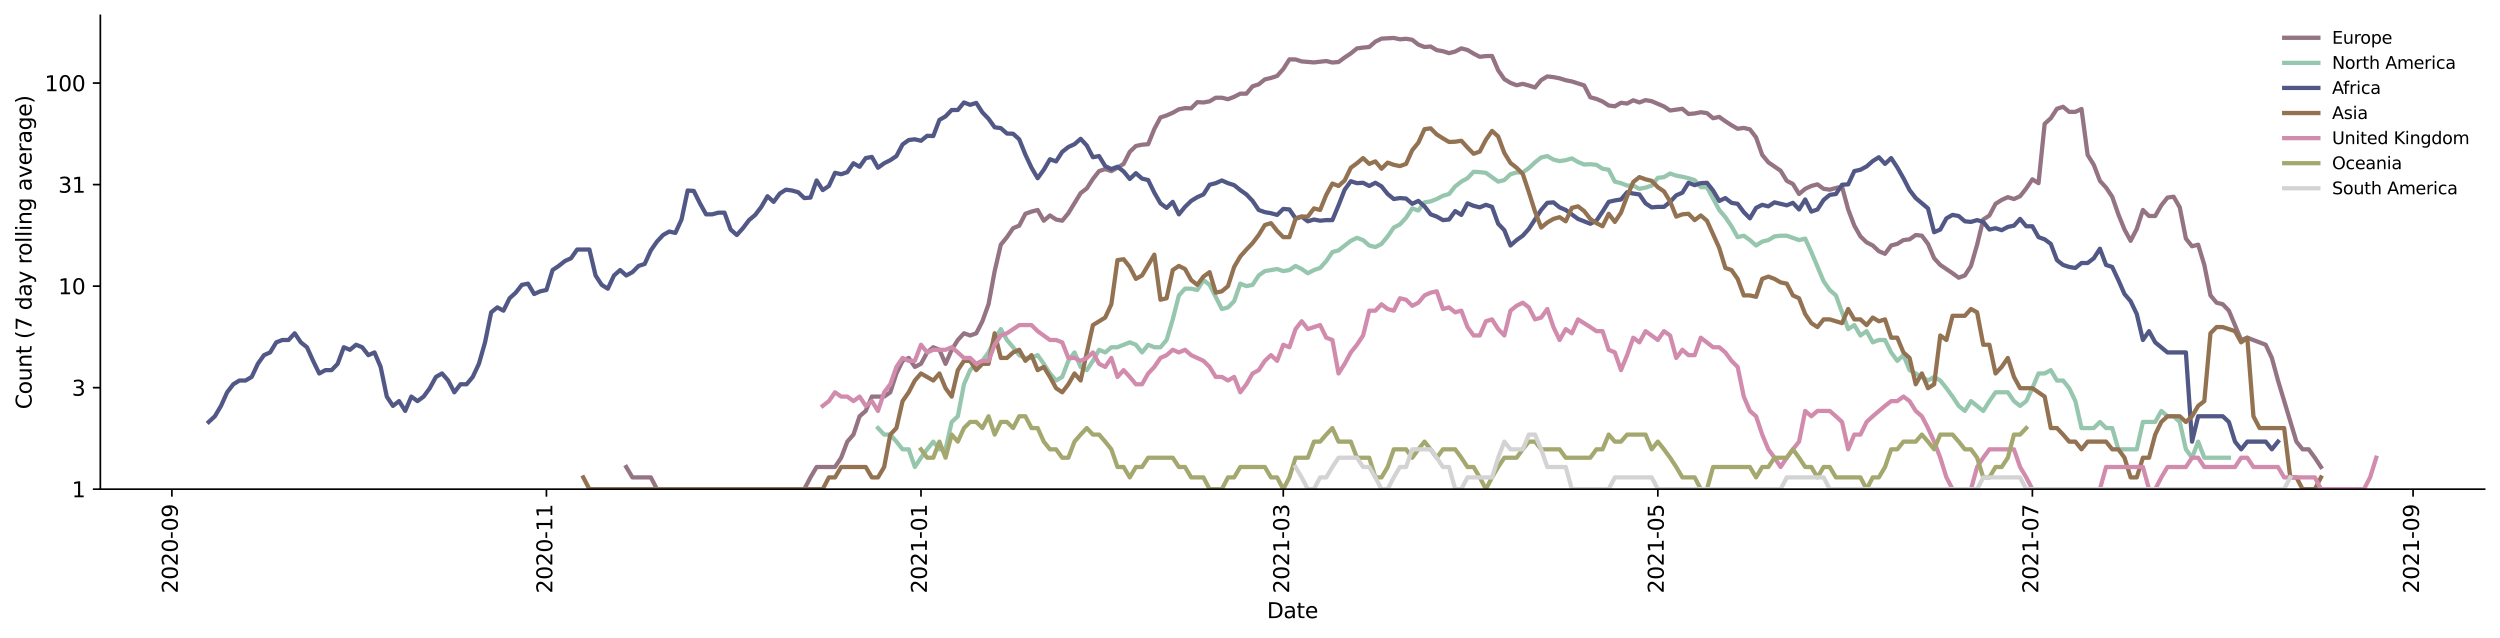 <?xml version="1.0" encoding="utf-8" standalone="no"?>
<!DOCTYPE svg PUBLIC "-//W3C//DTD SVG 1.1//EN"
  "http://www.w3.org/Graphics/SVG/1.1/DTD/svg11.dtd">
<svg height="298.621pt" version="1.1" viewBox="0 0 1170.166 298.621" width="1170.166pt" xmlns="http://www.w3.org/2000/svg" xmlns:xlink="http://www.w3.org/1999/xlink">
 <defs>
  <style type="text/css">*{stroke-linecap:butt;stroke-linejoin:round;}</style>
 </defs>
 <g id="figure_1">
  <g id="patch_1">
   <path d="M 0 298.621 
L 1170.166 298.621 
L 1170.166 0 
L 0 0 
z
" style="fill:#ffffff;"/>
  </g>
  <g id="axes_1">
   <g id="patch_2">
    <path d="M 46.966 228.96 
L 1162.966 228.96 
L 1162.966 7.2 
L 46.966 7.2 
z
" style="fill:#ffffff;"/>
   </g>
   <g id="matplotlib.axis_1">
    <g id="xtick_1">
     <g id="line2d_1">
      <defs>
       <path d="M 0 0 
L 0 3.5 
" id="mb08e5f840a" style="stroke:#000000;stroke-width:0.8;"/>
      </defs>
      <g>
       <use style="stroke:#000000;stroke-width:0.8;" x="80.448" xlink:href="#mb08e5f840a" y="228.96"/>
      </g>
     </g>
     <g id="text_1">
      <!-- 2020-09 -->
      <g transform="translate(83.208 277.743)rotate(-90)scale(0.1 -0.1)">
       <defs>
        <path d="M 1228 531 
L 3431 531 
L 3431 0 
L 469 0 
L 469 531 
Q 828 903 1448 1529 
Q 2069 2156 2228 2338 
Q 2531 2678 2651 2914 
Q 2772 3150 2772 3378 
Q 2772 3750 2511 3984 
Q 2250 4219 1831 4219 
Q 1534 4219 1204 4116 
Q 875 4013 500 3803 
L 500 4441 
Q 881 4594 1212 4672 
Q 1544 4750 1819 4750 
Q 2544 4750 2975 4387 
Q 3406 4025 3406 3419 
Q 3406 3131 3298 2873 
Q 3191 2616 2906 2266 
Q 2828 2175 2409 1742 
Q 1991 1309 1228 531 
z
" id="DejaVuSans-32" transform="scale(0.016)"/>
        <path d="M 2034 4250 
Q 1547 4250 1301 3770 
Q 1056 3291 1056 2328 
Q 1056 1369 1301 889 
Q 1547 409 2034 409 
Q 2525 409 2770 889 
Q 3016 1369 3016 2328 
Q 3016 3291 2770 3770 
Q 2525 4250 2034 4250 
z
M 2034 4750 
Q 2819 4750 3233 4129 
Q 3647 3509 3647 2328 
Q 3647 1150 3233 529 
Q 2819 -91 2034 -91 
Q 1250 -91 836 529 
Q 422 1150 422 2328 
Q 422 3509 836 4129 
Q 1250 4750 2034 4750 
z
" id="DejaVuSans-30" transform="scale(0.016)"/>
        <path d="M 313 2009 
L 1997 2009 
L 1997 1497 
L 313 1497 
L 313 2009 
z
" id="DejaVuSans-2d" transform="scale(0.016)"/>
        <path d="M 703 97 
L 703 672 
Q 941 559 1184 500 
Q 1428 441 1663 441 
Q 2288 441 2617 861 
Q 2947 1281 2994 2138 
Q 2813 1869 2534 1725 
Q 2256 1581 1919 1581 
Q 1219 1581 811 2004 
Q 403 2428 403 3163 
Q 403 3881 828 4315 
Q 1253 4750 1959 4750 
Q 2769 4750 3195 4129 
Q 3622 3509 3622 2328 
Q 3622 1225 3098 567 
Q 2575 -91 1691 -91 
Q 1453 -91 1209 -44 
Q 966 3 703 97 
z
M 1959 2075 
Q 2384 2075 2632 2365 
Q 2881 2656 2881 3163 
Q 2881 3666 2632 3958 
Q 2384 4250 1959 4250 
Q 1534 4250 1286 3958 
Q 1038 3666 1038 3163 
Q 1038 2656 1286 2365 
Q 1534 2075 1959 2075 
z
" id="DejaVuSans-39" transform="scale(0.016)"/>
       </defs>
       <use xlink:href="#DejaVuSans-32"/>
       <use x="63.623" xlink:href="#DejaVuSans-30"/>
       <use x="127.246" xlink:href="#DejaVuSans-32"/>
       <use x="190.869" xlink:href="#DejaVuSans-30"/>
       <use x="254.492" xlink:href="#DejaVuSans-2d"/>
       <use x="290.576" xlink:href="#DejaVuSans-30"/>
       <use x="354.199" xlink:href="#DejaVuSans-39"/>
      </g>
     </g>
    </g>
    <g id="xtick_2">
     <g id="line2d_2">
      <g>
       <use style="stroke:#000000;stroke-width:0.8;" x="255.767" xlink:href="#mb08e5f840a" y="228.96"/>
      </g>
     </g>
     <g id="text_2">
      <!-- 2020-11 -->
      <g transform="translate(258.526 277.743)rotate(-90)scale(0.1 -0.1)">
       <defs>
        <path d="M 794 531 
L 1825 531 
L 1825 4091 
L 703 3866 
L 703 4441 
L 1819 4666 
L 2450 4666 
L 2450 531 
L 3481 531 
L 3481 0 
L 794 0 
L 794 531 
z
" id="DejaVuSans-31" transform="scale(0.016)"/>
       </defs>
       <use xlink:href="#DejaVuSans-32"/>
       <use x="63.623" xlink:href="#DejaVuSans-30"/>
       <use x="127.246" xlink:href="#DejaVuSans-32"/>
       <use x="190.869" xlink:href="#DejaVuSans-30"/>
       <use x="254.492" xlink:href="#DejaVuSans-2d"/>
       <use x="290.576" xlink:href="#DejaVuSans-31"/>
       <use x="354.199" xlink:href="#DejaVuSans-31"/>
      </g>
     </g>
    </g>
    <g id="xtick_3">
     <g id="line2d_3">
      <g>
       <use style="stroke:#000000;stroke-width:0.8;" x="431.085" xlink:href="#mb08e5f840a" y="228.96"/>
      </g>
     </g>
     <g id="text_3">
      <!-- 2021-01 -->
      <g transform="translate(433.844 277.743)rotate(-90)scale(0.1 -0.1)">
       <use xlink:href="#DejaVuSans-32"/>
       <use x="63.623" xlink:href="#DejaVuSans-30"/>
       <use x="127.246" xlink:href="#DejaVuSans-32"/>
       <use x="190.869" xlink:href="#DejaVuSans-31"/>
       <use x="254.492" xlink:href="#DejaVuSans-2d"/>
       <use x="290.576" xlink:href="#DejaVuSans-30"/>
       <use x="354.199" xlink:href="#DejaVuSans-31"/>
      </g>
     </g>
    </g>
    <g id="xtick_4">
     <g id="line2d_4">
      <g>
       <use style="stroke:#000000;stroke-width:0.8;" x="600.655" xlink:href="#mb08e5f840a" y="228.96"/>
      </g>
     </g>
     <g id="text_4">
      <!-- 2021-03 -->
      <g transform="translate(603.414 277.743)rotate(-90)scale(0.1 -0.1)">
       <defs>
        <path d="M 2597 2516 
Q 3050 2419 3304 2112 
Q 3559 1806 3559 1356 
Q 3559 666 3084 287 
Q 2609 -91 1734 -91 
Q 1441 -91 1130 -33 
Q 819 25 488 141 
L 488 750 
Q 750 597 1062 519 
Q 1375 441 1716 441 
Q 2309 441 2620 675 
Q 2931 909 2931 1356 
Q 2931 1769 2642 2001 
Q 2353 2234 1838 2234 
L 1294 2234 
L 1294 2753 
L 1863 2753 
Q 2328 2753 2575 2939 
Q 2822 3125 2822 3475 
Q 2822 3834 2567 4026 
Q 2313 4219 1838 4219 
Q 1578 4219 1281 4162 
Q 984 4106 628 3988 
L 628 4550 
Q 988 4650 1302 4700 
Q 1616 4750 1894 4750 
Q 2613 4750 3031 4423 
Q 3450 4097 3450 3541 
Q 3450 3153 3228 2886 
Q 3006 2619 2597 2516 
z
" id="DejaVuSans-33" transform="scale(0.016)"/>
       </defs>
       <use xlink:href="#DejaVuSans-32"/>
       <use x="63.623" xlink:href="#DejaVuSans-30"/>
       <use x="127.246" xlink:href="#DejaVuSans-32"/>
       <use x="190.869" xlink:href="#DejaVuSans-31"/>
       <use x="254.492" xlink:href="#DejaVuSans-2d"/>
       <use x="290.576" xlink:href="#DejaVuSans-30"/>
       <use x="354.199" xlink:href="#DejaVuSans-33"/>
      </g>
     </g>
    </g>
    <g id="xtick_5">
     <g id="line2d_5">
      <g>
       <use style="stroke:#000000;stroke-width:0.8;" x="775.973" xlink:href="#mb08e5f840a" y="228.96"/>
      </g>
     </g>
     <g id="text_5">
      <!-- 2021-05 -->
      <g transform="translate(778.732 277.743)rotate(-90)scale(0.1 -0.1)">
       <defs>
        <path d="M 691 4666 
L 3169 4666 
L 3169 4134 
L 1269 4134 
L 1269 2991 
Q 1406 3038 1543 3061 
Q 1681 3084 1819 3084 
Q 2600 3084 3056 2656 
Q 3513 2228 3513 1497 
Q 3513 744 3044 326 
Q 2575 -91 1722 -91 
Q 1428 -91 1123 -41 
Q 819 9 494 109 
L 494 744 
Q 775 591 1075 516 
Q 1375 441 1709 441 
Q 2250 441 2565 725 
Q 2881 1009 2881 1497 
Q 2881 1984 2565 2268 
Q 2250 2553 1709 2553 
Q 1456 2553 1204 2497 
Q 953 2441 691 2322 
L 691 4666 
z
" id="DejaVuSans-35" transform="scale(0.016)"/>
       </defs>
       <use xlink:href="#DejaVuSans-32"/>
       <use x="63.623" xlink:href="#DejaVuSans-30"/>
       <use x="127.246" xlink:href="#DejaVuSans-32"/>
       <use x="190.869" xlink:href="#DejaVuSans-31"/>
       <use x="254.492" xlink:href="#DejaVuSans-2d"/>
       <use x="290.576" xlink:href="#DejaVuSans-30"/>
       <use x="354.199" xlink:href="#DejaVuSans-35"/>
      </g>
     </g>
    </g>
    <g id="xtick_6">
     <g id="line2d_6">
      <g>
       <use style="stroke:#000000;stroke-width:0.8;" x="951.291" xlink:href="#mb08e5f840a" y="228.96"/>
      </g>
     </g>
     <g id="text_6">
      <!-- 2021-07 -->
      <g transform="translate(954.05 277.743)rotate(-90)scale(0.1 -0.1)">
       <defs>
        <path d="M 525 4666 
L 3525 4666 
L 3525 4397 
L 1831 0 
L 1172 0 
L 2766 4134 
L 525 4134 
L 525 4666 
z
" id="DejaVuSans-37" transform="scale(0.016)"/>
       </defs>
       <use xlink:href="#DejaVuSans-32"/>
       <use x="63.623" xlink:href="#DejaVuSans-30"/>
       <use x="127.246" xlink:href="#DejaVuSans-32"/>
       <use x="190.869" xlink:href="#DejaVuSans-31"/>
       <use x="254.492" xlink:href="#DejaVuSans-2d"/>
       <use x="290.576" xlink:href="#DejaVuSans-30"/>
       <use x="354.199" xlink:href="#DejaVuSans-37"/>
      </g>
     </g>
    </g>
    <g id="xtick_7">
     <g id="line2d_7">
      <g>
       <use style="stroke:#000000;stroke-width:0.8;" x="1129.483" xlink:href="#mb08e5f840a" y="228.96"/>
      </g>
     </g>
     <g id="text_7">
      <!-- 2021-09 -->
      <g transform="translate(1132.242 277.743)rotate(-90)scale(0.1 -0.1)">
       <use xlink:href="#DejaVuSans-32"/>
       <use x="63.623" xlink:href="#DejaVuSans-30"/>
       <use x="127.246" xlink:href="#DejaVuSans-32"/>
       <use x="190.869" xlink:href="#DejaVuSans-31"/>
       <use x="254.492" xlink:href="#DejaVuSans-2d"/>
       <use x="290.576" xlink:href="#DejaVuSans-30"/>
       <use x="354.199" xlink:href="#DejaVuSans-39"/>
      </g>
     </g>
    </g>
    <g id="text_8">
     <!-- Date -->
     <g transform="translate(593.015 289.341)scale(0.1 -0.1)">
      <defs>
       <path d="M 1259 4147 
L 1259 519 
L 2022 519 
Q 2988 519 3436 956 
Q 3884 1394 3884 2338 
Q 3884 3275 3436 3711 
Q 2988 4147 2022 4147 
L 1259 4147 
z
M 628 4666 
L 1925 4666 
Q 3281 4666 3915 4102 
Q 4550 3538 4550 2338 
Q 4550 1131 3912 565 
Q 3275 0 1925 0 
L 628 0 
L 628 4666 
z
" id="DejaVuSans-44" transform="scale(0.016)"/>
       <path d="M 2194 1759 
Q 1497 1759 1228 1600 
Q 959 1441 959 1056 
Q 959 750 1161 570 
Q 1363 391 1709 391 
Q 2188 391 2477 730 
Q 2766 1069 2766 1631 
L 2766 1759 
L 2194 1759 
z
M 3341 1997 
L 3341 0 
L 2766 0 
L 2766 531 
Q 2569 213 2275 61 
Q 1981 -91 1556 -91 
Q 1019 -91 701 211 
Q 384 513 384 1019 
Q 384 1609 779 1909 
Q 1175 2209 1959 2209 
L 2766 2209 
L 2766 2266 
Q 2766 2663 2505 2880 
Q 2244 3097 1772 3097 
Q 1472 3097 1187 3025 
Q 903 2953 641 2809 
L 641 3341 
Q 956 3463 1253 3523 
Q 1550 3584 1831 3584 
Q 2591 3584 2966 3190 
Q 3341 2797 3341 1997 
z
" id="DejaVuSans-61" transform="scale(0.016)"/>
       <path d="M 1172 4494 
L 1172 3500 
L 2356 3500 
L 2356 3053 
L 1172 3053 
L 1172 1153 
Q 1172 725 1289 603 
Q 1406 481 1766 481 
L 2356 481 
L 2356 0 
L 1766 0 
Q 1100 0 847 248 
Q 594 497 594 1153 
L 594 3053 
L 172 3053 
L 172 3500 
L 594 3500 
L 594 4494 
L 1172 4494 
z
" id="DejaVuSans-74" transform="scale(0.016)"/>
       <path d="M 3597 1894 
L 3597 1613 
L 953 1613 
Q 991 1019 1311 708 
Q 1631 397 2203 397 
Q 2534 397 2845 478 
Q 3156 559 3463 722 
L 3463 178 
Q 3153 47 2828 -22 
Q 2503 -91 2169 -91 
Q 1331 -91 842 396 
Q 353 884 353 1716 
Q 353 2575 817 3079 
Q 1281 3584 2069 3584 
Q 2775 3584 3186 3129 
Q 3597 2675 3597 1894 
z
M 3022 2063 
Q 3016 2534 2758 2815 
Q 2500 3097 2075 3097 
Q 1594 3097 1305 2825 
Q 1016 2553 972 2059 
L 3022 2063 
z
" id="DejaVuSans-65" transform="scale(0.016)"/>
      </defs>
      <use xlink:href="#DejaVuSans-44"/>
      <use x="77.002" xlink:href="#DejaVuSans-61"/>
      <use x="138.281" xlink:href="#DejaVuSans-74"/>
      <use x="177.49" xlink:href="#DejaVuSans-65"/>
     </g>
    </g>
   </g>
   <g id="matplotlib.axis_2">
    <g id="ytick_1">
     <g id="line2d_8">
      <defs>
       <path d="M 0 0 
L -3.5 0 
" id="m7033195b4d" style="stroke:#000000;stroke-width:0.8;"/>
      </defs>
      <g>
       <use style="stroke:#000000;stroke-width:0.8;" x="46.966" xlink:href="#m7033195b4d" y="228.96"/>
      </g>
     </g>
     <g id="text_9">
      <!-- 1 -->
      <g transform="translate(33.603 232.759)scale(0.1 -0.1)">
       <use xlink:href="#DejaVuSans-31"/>
      </g>
     </g>
    </g>
    <g id="ytick_2">
     <g id="line2d_9">
      <g>
       <use style="stroke:#000000;stroke-width:0.8;" x="46.966" xlink:href="#m7033195b4d" y="181.443"/>
      </g>
     </g>
     <g id="text_10">
      <!-- 3 -->
      <g transform="translate(33.603 185.242)scale(0.1 -0.1)">
       <use xlink:href="#DejaVuSans-33"/>
      </g>
     </g>
    </g>
    <g id="ytick_3">
     <g id="line2d_10">
      <g>
       <use style="stroke:#000000;stroke-width:0.8;" x="46.966" xlink:href="#m7033195b4d" y="133.925"/>
      </g>
     </g>
     <g id="text_11">
      <!-- 10 -->
      <g transform="translate(27.241 137.724)scale(0.1 -0.1)">
       <use xlink:href="#DejaVuSans-31"/>
       <use x="63.623" xlink:href="#DejaVuSans-30"/>
      </g>
     </g>
    </g>
    <g id="ytick_4">
     <g id="line2d_11">
      <g>
       <use style="stroke:#000000;stroke-width:0.8;" x="46.966" xlink:href="#m7033195b4d" y="86.408"/>
      </g>
     </g>
     <g id="text_12">
      <!-- 31 -->
      <g transform="translate(27.241 90.207)scale(0.1 -0.1)">
       <use xlink:href="#DejaVuSans-33"/>
       <use x="63.623" xlink:href="#DejaVuSans-31"/>
      </g>
     </g>
    </g>
    <g id="ytick_5">
     <g id="line2d_12">
      <g>
       <use style="stroke:#000000;stroke-width:0.8;" x="46.966" xlink:href="#m7033195b4d" y="38.89"/>
      </g>
     </g>
     <g id="text_13">
      <!-- 100 -->
      <g transform="translate(20.878 42.69)scale(0.1 -0.1)">
       <use xlink:href="#DejaVuSans-31"/>
       <use x="63.623" xlink:href="#DejaVuSans-30"/>
       <use x="127.246" xlink:href="#DejaVuSans-30"/>
      </g>
     </g>
    </g>
    <g id="text_14">
     <!-- Count (7 day rolling average) -->
     <g transform="translate(14.798 191.548)rotate(-90)scale(0.1 -0.1)">
      <defs>
       <path d="M 4122 4306 
L 4122 3641 
Q 3803 3938 3442 4084 
Q 3081 4231 2675 4231 
Q 1875 4231 1450 3742 
Q 1025 3253 1025 2328 
Q 1025 1406 1450 917 
Q 1875 428 2675 428 
Q 3081 428 3442 575 
Q 3803 722 4122 1019 
L 4122 359 
Q 3791 134 3420 21 
Q 3050 -91 2638 -91 
Q 1578 -91 968 557 
Q 359 1206 359 2328 
Q 359 3453 968 4101 
Q 1578 4750 2638 4750 
Q 3056 4750 3426 4639 
Q 3797 4528 4122 4306 
z
" id="DejaVuSans-43" transform="scale(0.016)"/>
       <path d="M 1959 3097 
Q 1497 3097 1228 2736 
Q 959 2375 959 1747 
Q 959 1119 1226 758 
Q 1494 397 1959 397 
Q 2419 397 2687 759 
Q 2956 1122 2956 1747 
Q 2956 2369 2687 2733 
Q 2419 3097 1959 3097 
z
M 1959 3584 
Q 2709 3584 3137 3096 
Q 3566 2609 3566 1747 
Q 3566 888 3137 398 
Q 2709 -91 1959 -91 
Q 1206 -91 779 398 
Q 353 888 353 1747 
Q 353 2609 779 3096 
Q 1206 3584 1959 3584 
z
" id="DejaVuSans-6f" transform="scale(0.016)"/>
       <path d="M 544 1381 
L 544 3500 
L 1119 3500 
L 1119 1403 
Q 1119 906 1312 657 
Q 1506 409 1894 409 
Q 2359 409 2629 706 
Q 2900 1003 2900 1516 
L 2900 3500 
L 3475 3500 
L 3475 0 
L 2900 0 
L 2900 538 
Q 2691 219 2414 64 
Q 2138 -91 1772 -91 
Q 1169 -91 856 284 
Q 544 659 544 1381 
z
M 1991 3584 
L 1991 3584 
z
" id="DejaVuSans-75" transform="scale(0.016)"/>
       <path d="M 3513 2113 
L 3513 0 
L 2938 0 
L 2938 2094 
Q 2938 2591 2744 2837 
Q 2550 3084 2163 3084 
Q 1697 3084 1428 2787 
Q 1159 2491 1159 1978 
L 1159 0 
L 581 0 
L 581 3500 
L 1159 3500 
L 1159 2956 
Q 1366 3272 1645 3428 
Q 1925 3584 2291 3584 
Q 2894 3584 3203 3211 
Q 3513 2838 3513 2113 
z
" id="DejaVuSans-6e" transform="scale(0.016)"/>
       <path id="DejaVuSans-20" transform="scale(0.016)"/>
       <path d="M 1984 4856 
Q 1566 4138 1362 3434 
Q 1159 2731 1159 2009 
Q 1159 1288 1364 580 
Q 1569 -128 1984 -844 
L 1484 -844 
Q 1016 -109 783 600 
Q 550 1309 550 2009 
Q 550 2706 781 3412 
Q 1013 4119 1484 4856 
L 1984 4856 
z
" id="DejaVuSans-28" transform="scale(0.016)"/>
       <path d="M 2906 2969 
L 2906 4863 
L 3481 4863 
L 3481 0 
L 2906 0 
L 2906 525 
Q 2725 213 2448 61 
Q 2172 -91 1784 -91 
Q 1150 -91 751 415 
Q 353 922 353 1747 
Q 353 2572 751 3078 
Q 1150 3584 1784 3584 
Q 2172 3584 2448 3432 
Q 2725 3281 2906 2969 
z
M 947 1747 
Q 947 1113 1208 752 
Q 1469 391 1925 391 
Q 2381 391 2643 752 
Q 2906 1113 2906 1747 
Q 2906 2381 2643 2742 
Q 2381 3103 1925 3103 
Q 1469 3103 1208 2742 
Q 947 2381 947 1747 
z
" id="DejaVuSans-64" transform="scale(0.016)"/>
       <path d="M 2059 -325 
Q 1816 -950 1584 -1140 
Q 1353 -1331 966 -1331 
L 506 -1331 
L 506 -850 
L 844 -850 
Q 1081 -850 1212 -737 
Q 1344 -625 1503 -206 
L 1606 56 
L 191 3500 
L 800 3500 
L 1894 763 
L 2988 3500 
L 3597 3500 
L 2059 -325 
z
" id="DejaVuSans-79" transform="scale(0.016)"/>
       <path d="M 2631 2963 
Q 2534 3019 2420 3045 
Q 2306 3072 2169 3072 
Q 1681 3072 1420 2755 
Q 1159 2438 1159 1844 
L 1159 0 
L 581 0 
L 581 3500 
L 1159 3500 
L 1159 2956 
Q 1341 3275 1631 3429 
Q 1922 3584 2338 3584 
Q 2397 3584 2469 3576 
Q 2541 3569 2628 3553 
L 2631 2963 
z
" id="DejaVuSans-72" transform="scale(0.016)"/>
       <path d="M 603 4863 
L 1178 4863 
L 1178 0 
L 603 0 
L 603 4863 
z
" id="DejaVuSans-6c" transform="scale(0.016)"/>
       <path d="M 603 3500 
L 1178 3500 
L 1178 0 
L 603 0 
L 603 3500 
z
M 603 4863 
L 1178 4863 
L 1178 4134 
L 603 4134 
L 603 4863 
z
" id="DejaVuSans-69" transform="scale(0.016)"/>
       <path d="M 2906 1791 
Q 2906 2416 2648 2759 
Q 2391 3103 1925 3103 
Q 1463 3103 1205 2759 
Q 947 2416 947 1791 
Q 947 1169 1205 825 
Q 1463 481 1925 481 
Q 2391 481 2648 825 
Q 2906 1169 2906 1791 
z
M 3481 434 
Q 3481 -459 3084 -895 
Q 2688 -1331 1869 -1331 
Q 1566 -1331 1297 -1286 
Q 1028 -1241 775 -1147 
L 775 -588 
Q 1028 -725 1275 -790 
Q 1522 -856 1778 -856 
Q 2344 -856 2625 -561 
Q 2906 -266 2906 331 
L 2906 616 
Q 2728 306 2450 153 
Q 2172 0 1784 0 
Q 1141 0 747 490 
Q 353 981 353 1791 
Q 353 2603 747 3093 
Q 1141 3584 1784 3584 
Q 2172 3584 2450 3431 
Q 2728 3278 2906 2969 
L 2906 3500 
L 3481 3500 
L 3481 434 
z
" id="DejaVuSans-67" transform="scale(0.016)"/>
       <path d="M 191 3500 
L 800 3500 
L 1894 563 
L 2988 3500 
L 3597 3500 
L 2284 0 
L 1503 0 
L 191 3500 
z
" id="DejaVuSans-76" transform="scale(0.016)"/>
       <path d="M 513 4856 
L 1013 4856 
Q 1481 4119 1714 3412 
Q 1947 2706 1947 2009 
Q 1947 1309 1714 600 
Q 1481 -109 1013 -844 
L 513 -844 
Q 928 -128 1133 580 
Q 1338 1288 1338 2009 
Q 1338 2731 1133 3434 
Q 928 4138 513 4856 
z
" id="DejaVuSans-29" transform="scale(0.016)"/>
      </defs>
      <use xlink:href="#DejaVuSans-43"/>
      <use x="69.824" xlink:href="#DejaVuSans-6f"/>
      <use x="131.006" xlink:href="#DejaVuSans-75"/>
      <use x="194.385" xlink:href="#DejaVuSans-6e"/>
      <use x="257.764" xlink:href="#DejaVuSans-74"/>
      <use x="296.973" xlink:href="#DejaVuSans-20"/>
      <use x="328.76" xlink:href="#DejaVuSans-28"/>
      <use x="367.773" xlink:href="#DejaVuSans-37"/>
      <use x="431.396" xlink:href="#DejaVuSans-20"/>
      <use x="463.184" xlink:href="#DejaVuSans-64"/>
      <use x="526.66" xlink:href="#DejaVuSans-61"/>
      <use x="587.939" xlink:href="#DejaVuSans-79"/>
      <use x="647.119" xlink:href="#DejaVuSans-20"/>
      <use x="678.906" xlink:href="#DejaVuSans-72"/>
      <use x="717.77" xlink:href="#DejaVuSans-6f"/>
      <use x="778.951" xlink:href="#DejaVuSans-6c"/>
      <use x="806.734" xlink:href="#DejaVuSans-6c"/>
      <use x="834.518" xlink:href="#DejaVuSans-69"/>
      <use x="862.301" xlink:href="#DejaVuSans-6e"/>
      <use x="925.68" xlink:href="#DejaVuSans-67"/>
      <use x="989.156" xlink:href="#DejaVuSans-20"/>
      <use x="1020.943" xlink:href="#DejaVuSans-61"/>
      <use x="1082.223" xlink:href="#DejaVuSans-76"/>
      <use x="1141.402" xlink:href="#DejaVuSans-65"/>
      <use x="1202.926" xlink:href="#DejaVuSans-72"/>
      <use x="1244.039" xlink:href="#DejaVuSans-61"/>
      <use x="1305.318" xlink:href="#DejaVuSans-67"/>
      <use x="1368.795" xlink:href="#DejaVuSans-65"/>
      <use x="1430.318" xlink:href="#DejaVuSans-29"/>
     </g>
    </g>
   </g>
   <g id="line2d_13">
    <path clip-path="url(#p22c53cda6d)" d="M 293.129 218.587 
L 296.003 223.449 
L 304.626 223.449 
L 307.5 228.96 
L 376.477 228.96 
L 379.351 223.449 
L 382.225 218.587 
L 390.848 218.587 
L 393.722 214.239 
L 396.596 206.714 
L 399.47 203.41 
L 402.344 194.84 
L 405.218 192.338 
L 408.092 185.631 
L 413.84 185.631 
L 416.714 183.617 
L 419.588 174.802 
L 422.462 168.896 
L 425.336 167.542 
L 428.211 171.743 
L 431.085 170.295 
L 433.959 164.962 
L 436.833 162.534 
L 439.707 163.73 
L 442.581 170.295 
L 445.455 163.73 
L 448.329 159.139 
L 451.203 156.003 
L 454.077 157.022 
L 456.951 156.003 
L 459.825 150.366 
L 462.699 142.405 
L 465.573 126.895 
L 468.447 114.527 
L 471.322 110.997 
L 474.196 106.818 
L 477.07 105.613 
L 479.944 100.064 
L 482.818 99.039 
L 485.692 98.286 
L 488.566 103.303 
L 491.44 100.851 
L 494.314 102.745 
L 497.188 103.303 
L 500.062 99.806 
L 505.81 90.39 
L 508.684 88.191 
L 511.558 83.765 
L 514.433 80.086 
L 517.307 79.137 
L 520.181 80.086 
L 523.055 78.516 
L 525.929 76.709 
L 528.803 71.069 
L 531.677 68.333 
L 534.551 67.735 
L 537.425 67.499 
L 540.299 60.369 
L 543.173 54.982 
L 546.047 54.035 
L 548.921 52.778 
L 551.795 51.159 
L 554.669 50.607 
L 557.544 50.685 
L 560.418 47.807 
L 563.292 47.953 
L 566.166 47.442 
L 569.04 45.737 
L 571.914 45.737 
L 574.788 46.439 
L 577.662 45.322 
L 580.536 43.833 
L 583.41 43.833 
L 586.284 40.391 
L 589.158 39.484 
L 592.032 37.158 
L 594.906 36.486 
L 597.78 35.551 
L 600.655 32.31 
L 603.529 27.791 
L 606.403 27.836 
L 609.277 28.748 
L 615.025 29.212 
L 620.773 28.564 
L 623.647 29.258 
L 626.521 29.026 
L 629.395 26.899 
L 632.269 25.003 
L 635.143 22.67 
L 638.017 22.274 
L 640.891 21.999 
L 643.766 19.492 
L 646.64 18.079 
L 652.388 17.76 
L 655.262 18.401 
L 658.136 18.151 
L 661.01 18.617 
L 663.884 20.879 
L 666.758 21.999 
L 669.632 21.764 
L 672.506 23.474 
L 675.38 23.964 
L 678.254 24.877 
L 681.128 24.128 
L 684.002 22.63 
L 686.877 23.393 
L 689.751 25.088 
L 692.625 26.592 
L 695.499 26.243 
L 698.373 26.2 
L 701.247 32.918 
L 704.121 37.046 
L 706.995 38.773 
L 709.869 39.905 
L 712.743 39.246 
L 715.617 40.026 
L 718.491 40.945 
L 721.365 37.499 
L 724.239 35.769 
L 727.113 36.098 
L 729.988 36.653 
L 732.862 37.556 
L 735.736 38.131 
L 741.484 39.966 
L 744.358 45.529 
L 747.232 46.298 
L 750.106 47.515 
L 752.98 49.373 
L 755.854 49.754 
L 758.728 48.1 
L 761.602 48.47 
L 764.476 46.938 
L 767.35 47.953 
L 770.224 46.866 
L 773.099 47.37 
L 778.847 49.831 
L 781.721 51.718 
L 787.469 50.922 
L 790.343 53.36 
L 793.217 53.109 
L 796.091 52.531 
L 798.965 52.943 
L 801.839 55.332 
L 804.713 54.721 
L 807.587 56.761 
L 810.461 58.62 
L 813.335 60.27 
L 816.21 59.876 
L 819.084 60.568 
L 821.958 64.322 
L 824.832 72.508 
L 827.706 75.978 
L 833.454 79.926 
L 836.328 84.648 
L 839.202 86.103 
L 842.076 90.803 
L 844.95 88.386 
L 847.824 87.039 
L 850.698 86.289 
L 853.572 88.386 
L 856.446 88.779 
L 859.321 87.997 
L 862.195 87.419 
L 865.069 98.038 
L 867.943 105.613 
L 870.817 110.66 
L 873.691 113.436 
L 876.565 114.897 
L 879.439 117.585 
L 882.313 118.793 
L 885.187 114.897 
L 888.061 114.16 
L 890.935 112.373 
L 893.809 112.025 
L 896.683 109.994 
L 899.557 110.326 
L 902.432 114.16 
L 905.306 120.889 
L 908.18 124.014 
L 913.928 127.901 
L 916.802 129.991 
L 919.676 128.933 
L 922.55 124.48 
L 925.424 114.527 
L 928.298 102.745 
L 931.172 100.851 
L 934.046 95.406 
L 936.92 93.591 
L 939.794 92.281 
L 942.668 93.15 
L 945.542 91.853 
L 948.417 88.191 
L 951.291 83.94 
L 954.165 85.735 
L 957.039 57.96 
L 959.913 55.332 
L 962.787 50.922 
L 965.661 49.985 
L 968.535 52.367 
L 971.409 52.367 
L 974.283 51.001 
L 977.157 72.508 
L 980.031 77.153 
L 982.905 84.648 
L 985.779 87.803 
L 988.653 92.066 
L 991.528 100.325 
L 994.402 107.434 
L 997.276 112.724 
L 1000.15 107.125 
L 1003.024 98.286 
L 1005.898 101.116 
L 1008.772 101.116 
L 1011.646 96.107 
L 1014.52 92.496 
L 1017.394 92.066 
L 1020.268 97.061 
L 1023.142 111.679 
L 1026.016 115.27 
L 1028.89 114.527 
L 1031.764 124.014 
L 1034.639 138.274 
L 1037.513 141.687 
L 1040.387 142.405 
L 1043.261 145.408 
L 1049.009 159.139 
L 1051.883 158.067 
L 1060.505 161.371 
L 1063.379 167.542 
L 1066.253 178.106 
L 1074.875 206.714 
L 1077.75 210.305 
L 1080.624 210.305 
L 1083.498 214.239 
L 1086.372 218.587 
L 1086.372 218.587 
" style="fill:none;stroke:#947383;stroke-linecap:square;stroke-width:2;"/>
   </g>
   <g id="line2d_14">
    <path clip-path="url(#p22c53cda6d)" d="M 410.966 200.352 
L 413.84 203.41 
L 416.714 203.41 
L 419.588 206.714 
L 422.462 210.305 
L 425.336 210.305 
L 428.211 218.587 
L 431.085 214.239 
L 433.959 210.305 
L 436.833 206.714 
L 439.707 210.305 
L 442.581 210.305 
L 445.455 197.504 
L 448.329 194.84 
L 451.203 179.862 
L 454.077 173.244 
L 456.951 170.295 
L 459.825 168.896 
L 462.699 164.962 
L 465.573 159.139 
L 468.447 154.037 
L 471.322 159.139 
L 474.196 162.534 
L 477.07 166.232 
L 479.944 167.542 
L 482.818 167.542 
L 485.692 166.232 
L 488.566 170.295 
L 491.44 174.802 
L 494.314 178.106 
L 497.188 176.421 
L 500.062 168.896 
L 502.936 164.962 
L 505.81 171.743 
L 508.684 173.244 
L 511.558 168.896 
L 514.433 163.73 
L 517.307 164.962 
L 520.181 162.534 
L 523.055 162.534 
L 528.803 160.24 
L 531.677 161.371 
L 534.551 164.962 
L 537.425 161.371 
L 540.299 162.534 
L 543.173 162.534 
L 546.047 159.139 
L 548.921 149.497 
L 551.795 138.274 
L 554.669 135.122 
L 557.544 135.122 
L 560.418 135.733 
L 563.292 131.078 
L 566.166 133.34 
L 571.914 144.636 
L 574.788 143.879 
L 577.662 140.981 
L 580.536 132.763 
L 583.41 133.925 
L 586.284 133.34 
L 589.158 128.933 
L 592.032 126.895 
L 597.78 125.912 
L 600.655 126.895 
L 603.529 126.4 
L 606.403 124.48 
L 609.277 125.912 
L 612.151 127.901 
L 615.025 126.4 
L 617.899 125.429 
L 620.773 122.199 
L 623.647 117.984 
L 626.521 117.19 
L 632.269 112.724 
L 635.143 111.337 
L 638.017 112.373 
L 640.891 114.897 
L 643.766 115.647 
L 646.64 114.16 
L 649.514 110.66 
L 652.388 106.513 
L 655.262 105.023 
L 658.136 101.923 
L 661.01 97.547 
L 663.884 98.536 
L 666.758 94.716 
L 669.632 94.262 
L 672.506 93.15 
L 675.38 91.641 
L 678.254 90.803 
L 681.128 87.229 
L 684.002 85.007 
L 686.877 83.416 
L 689.751 80.407 
L 692.625 80.569 
L 695.499 80.894 
L 701.247 85.007 
L 704.121 84.293 
L 706.995 81.551 
L 709.869 80.731 
L 712.743 80.731 
L 715.617 78.671 
L 718.491 75.978 
L 721.365 73.724 
L 724.239 73.044 
L 727.113 74.695 
L 729.988 75.403 
L 732.862 74.977 
L 735.736 74.137 
L 738.61 75.834 
L 741.484 77.004 
L 744.358 76.856 
L 747.232 77.153 
L 750.106 78.981 
L 752.98 79.451 
L 755.854 85.007 
L 758.728 85.735 
L 761.602 86.85 
L 764.476 86.85 
L 767.35 88.386 
L 770.224 87.803 
L 773.099 86.85 
L 775.973 83.243 
L 778.847 82.899 
L 781.721 81.221 
L 784.595 82.22 
L 787.469 82.728 
L 790.343 83.416 
L 793.217 84.293 
L 796.091 87.611 
L 798.965 87.611 
L 804.713 98.286 
L 807.587 101.652 
L 810.461 105.911 
L 813.335 110.997 
L 816.21 110.326 
L 819.084 112.373 
L 821.958 114.897 
L 824.832 113.078 
L 827.706 112.373 
L 830.58 110.66 
L 833.454 110.326 
L 836.328 110.326 
L 842.076 112.373 
L 844.95 111.679 
L 847.824 117.984 
L 853.572 131.632 
L 856.446 135.733 
L 859.321 138.274 
L 865.069 154.037 
L 867.943 152.161 
L 870.817 157.022 
L 873.691 155.009 
L 876.565 160.24 
L 879.439 159.139 
L 882.313 159.139 
L 885.187 164.962 
L 888.061 168.896 
L 890.935 166.232 
L 893.809 173.244 
L 899.557 176.421 
L 902.432 178.106 
L 905.306 176.421 
L 908.18 178.106 
L 911.054 181.697 
L 913.928 185.631 
L 916.802 189.979 
L 919.676 192.338 
L 922.55 187.748 
L 928.298 192.338 
L 931.172 187.748 
L 934.046 183.617 
L 939.794 183.617 
L 942.668 187.748 
L 945.542 189.979 
L 948.417 187.748 
L 951.291 181.697 
L 954.165 174.802 
L 957.039 174.802 
L 959.913 173.244 
L 962.787 178.106 
L 965.661 178.106 
L 968.535 181.697 
L 971.409 187.748 
L 974.283 200.352 
L 980.031 200.352 
L 982.905 197.504 
L 985.779 200.352 
L 988.653 200.352 
L 991.528 210.305 
L 1000.15 210.305 
L 1003.024 197.504 
L 1008.772 197.504 
L 1011.646 192.338 
L 1014.52 194.84 
L 1017.394 194.84 
L 1020.268 197.504 
L 1023.142 210.305 
L 1026.016 214.239 
L 1028.89 206.714 
L 1031.764 214.239 
L 1043.261 214.239 
L 1043.261 214.239 
" style="fill:none;stroke:#96c6ad;stroke-linecap:square;stroke-width:2;"/>
   </g>
   <g id="line2d_15">
    <path clip-path="url(#p22c53cda6d)" d="M 97.693 197.504 
L 100.567 194.84 
L 103.441 189.979 
L 106.315 183.617 
L 109.189 179.862 
L 112.063 178.106 
L 114.937 178.106 
L 117.811 176.421 
L 120.685 170.295 
L 123.559 166.232 
L 126.434 164.962 
L 129.308 160.24 
L 132.182 159.139 
L 135.056 159.139 
L 137.93 156.003 
L 140.804 160.24 
L 143.678 162.534 
L 146.552 168.896 
L 149.426 174.802 
L 152.3 173.244 
L 155.174 173.244 
L 158.048 170.295 
L 160.922 162.534 
L 163.796 163.73 
L 166.67 161.371 
L 169.545 162.534 
L 172.419 166.232 
L 175.293 164.962 
L 178.167 171.743 
L 181.041 185.631 
L 183.915 189.979 
L 186.789 187.748 
L 189.663 192.338 
L 192.537 185.631 
L 195.411 187.748 
L 198.285 185.631 
L 201.159 181.697 
L 204.033 176.421 
L 206.907 174.802 
L 209.781 178.106 
L 212.656 183.617 
L 215.53 179.862 
L 218.404 179.862 
L 221.278 176.421 
L 224.152 170.295 
L 227.026 160.24 
L 229.9 146.194 
L 232.774 143.879 
L 235.648 145.408 
L 238.522 139.605 
L 241.396 136.984 
L 244.27 133.34 
L 247.144 132.763 
L 250.018 137.624 
L 252.892 136.354 
L 255.767 135.733 
L 258.641 126.4 
L 261.515 124.48 
L 264.389 122.199 
L 267.263 120.889 
L 270.137 116.799 
L 275.885 116.799 
L 278.759 128.933 
L 281.633 133.34 
L 284.507 135.122 
L 287.381 128.933 
L 290.255 126.4 
L 293.129 128.933 
L 296.003 127.395 
L 298.878 124.48 
L 301.752 123.553 
L 304.626 117.19 
L 307.5 113.078 
L 310.374 109.994 
L 313.248 108.376 
L 316.122 109.015 
L 318.996 102.745 
L 321.87 89.176 
L 324.744 89.376 
L 327.618 95.174 
L 330.492 100.325 
L 333.366 100.325 
L 336.24 99.549 
L 339.114 99.549 
L 341.989 107.434 
L 344.863 109.994 
L 347.737 106.818 
L 350.611 103.023 
L 353.485 100.587 
L 356.359 96.821 
L 359.233 91.853 
L 362.107 94.488 
L 364.981 90.596 
L 367.855 88.779 
L 370.729 89.176 
L 373.603 89.981 
L 376.477 92.713 
L 379.351 92.496 
L 382.225 84.47 
L 385.1 88.977 
L 387.974 87.039 
L 390.848 80.894 
L 393.722 81.551 
L 396.596 80.569 
L 399.47 76.415 
L 402.344 78.057 
L 405.218 73.999 
L 408.092 73.45 
L 410.966 78.516 
L 413.84 76.415 
L 416.714 74.977 
L 419.588 73.044 
L 422.462 67.617 
L 425.336 65.541 
L 428.211 65.205 
L 431.085 65.88 
L 433.959 63.565 
L 436.833 63.672 
L 439.707 56.13 
L 442.581 54.463 
L 445.455 51.478 
L 448.329 51.478 
L 451.203 47.953 
L 454.077 49.07 
L 456.951 48.174 
L 459.825 52.613 
L 462.699 55.596 
L 465.573 59.583 
L 468.447 59.974 
L 471.322 62.507 
L 474.196 62.611 
L 477.07 65.205 
L 479.944 72.375 
L 482.818 78.516 
L 485.692 83.416 
L 488.566 79.451 
L 491.44 74.555 
L 494.314 75.546 
L 497.188 71.069 
L 500.062 68.817 
L 502.936 67.499 
L 505.81 64.983 
L 508.684 68.093 
L 511.558 73.587 
L 514.433 73.044 
L 517.307 77.754 
L 520.181 79.137 
L 523.055 78.057 
L 525.929 80.246 
L 528.803 83.765 
L 531.677 81.057 
L 534.551 83.59 
L 537.425 84.293 
L 540.299 90.185 
L 543.173 95.174 
L 546.047 97.304 
L 548.921 94.488 
L 551.795 100.325 
L 554.669 96.821 
L 557.544 94.037 
L 560.418 92.281 
L 563.292 91.011 
L 566.166 86.475 
L 569.04 85.735 
L 571.914 84.47 
L 574.788 85.735 
L 577.662 86.662 
L 580.536 88.977 
L 583.41 91.011 
L 586.284 94.037 
L 589.158 98.286 
L 592.032 99.293 
L 594.906 99.806 
L 597.78 100.587 
L 600.655 97.792 
L 603.529 98.038 
L 606.403 102.195 
L 609.277 101.383 
L 612.151 103.585 
L 615.025 102.745 
L 617.899 103.303 
L 620.773 103.023 
L 623.647 103.023 
L 626.521 96.107 
L 629.395 88.779 
L 632.269 84.827 
L 635.143 85.735 
L 638.017 85.552 
L 640.891 87.039 
L 643.766 85.552 
L 646.64 87.229 
L 649.514 90.803 
L 652.388 93.15 
L 655.262 92.713 
L 658.136 92.931 
L 661.01 95.406 
L 663.884 94.037 
L 666.758 96.582 
L 669.632 100.325 
L 672.506 101.383 
L 675.38 103.023 
L 678.254 102.745 
L 681.128 98.787 
L 684.002 100.587 
L 686.877 95.174 
L 689.751 96.344 
L 692.625 97.061 
L 695.499 95.872 
L 698.373 96.821 
L 701.247 104.731 
L 704.121 107.745 
L 706.995 114.897 
L 709.869 112.373 
L 712.743 110.326 
L 715.617 107.125 
L 721.365 98.286 
L 724.239 94.944 
L 727.113 94.716 
L 729.988 97.061 
L 732.862 98.286 
L 738.61 102.469 
L 744.358 104.731 
L 747.232 103.303 
L 750.106 99.039 
L 752.98 94.488 
L 755.854 93.814 
L 758.728 93.37 
L 761.602 89.981 
L 764.476 90.596 
L 767.35 91.011 
L 770.224 95.174 
L 773.099 97.061 
L 775.973 96.821 
L 778.847 96.821 
L 781.721 94.488 
L 784.595 91.43 
L 787.469 90.185 
L 790.343 85.552 
L 793.217 86.662 
L 796.091 85.735 
L 798.965 85.552 
L 801.839 89.176 
L 804.713 94.037 
L 807.587 92.713 
L 810.461 94.944 
L 813.335 95.406 
L 816.21 99.293 
L 819.084 102.195 
L 821.958 97.304 
L 824.832 95.872 
L 827.706 96.582 
L 830.58 94.716 
L 836.328 96.107 
L 839.202 94.944 
L 842.076 98.038 
L 844.95 93.37 
L 847.824 99.039 
L 850.698 98.038 
L 853.572 93.591 
L 856.446 91.22 
L 859.321 90.803 
L 862.195 86.475 
L 865.069 86.289 
L 867.943 80.086 
L 870.817 79.451 
L 873.691 77.905 
L 876.565 75.403 
L 879.439 73.587 
L 882.313 76.709 
L 885.187 73.999 
L 888.061 78.363 
L 890.935 83.416 
L 893.809 88.977 
L 896.683 92.713 
L 902.432 97.547 
L 905.306 108.694 
L 908.18 107.434 
L 911.054 102.195 
L 913.928 100.587 
L 916.802 101.116 
L 919.676 103.585 
L 922.55 103.869 
L 925.424 103.023 
L 928.298 103.869 
L 931.172 107.434 
L 934.046 106.818 
L 936.92 107.745 
L 939.794 106.211 
L 942.668 105.613 
L 945.542 102.469 
L 948.417 105.911 
L 951.291 105.911 
L 954.165 110.997 
L 957.039 112.025 
L 959.913 114.16 
L 962.787 121.758 
L 965.661 124.014 
L 968.535 124.952 
L 971.409 125.429 
L 974.283 123.097 
L 977.157 123.097 
L 980.031 120.889 
L 982.905 116.412 
L 985.779 124.014 
L 988.653 124.952 
L 991.528 131.078 
L 994.402 137.624 
L 997.276 140.981 
L 1000.15 146.995 
L 1003.024 159.139 
L 1005.898 155.009 
L 1008.772 160.24 
L 1014.52 164.962 
L 1023.142 164.962 
L 1026.016 206.714 
L 1028.89 194.84 
L 1040.387 194.84 
L 1043.261 197.504 
L 1046.135 206.714 
L 1049.009 210.305 
L 1051.883 206.714 
L 1060.505 206.714 
L 1063.379 210.305 
L 1066.253 206.714 
L 1066.253 206.714 
" style="fill:none;stroke:#525886;stroke-linecap:square;stroke-width:2;"/>
   </g>
   <g id="line2d_16">
    <path clip-path="url(#p22c53cda6d)" d="M 273.011 223.449 
L 275.885 228.96 
L 385.1 228.96 
L 387.974 223.449 
L 390.848 223.449 
L 393.722 218.587 
L 405.218 218.587 
L 408.092 223.449 
L 410.966 223.449 
L 413.84 218.587 
L 416.714 203.41 
L 419.588 200.352 
L 422.462 187.748 
L 425.336 183.617 
L 428.211 178.106 
L 431.085 174.802 
L 436.833 178.106 
L 439.707 174.802 
L 442.581 181.697 
L 445.455 185.631 
L 448.329 173.244 
L 451.203 168.896 
L 454.077 168.896 
L 456.951 173.244 
L 459.825 170.295 
L 462.699 170.295 
L 465.573 156.003 
L 468.447 167.542 
L 471.322 167.542 
L 474.196 164.962 
L 477.07 163.73 
L 479.944 168.896 
L 482.818 166.232 
L 485.692 173.244 
L 488.566 171.743 
L 491.44 176.421 
L 494.314 181.697 
L 497.188 183.617 
L 500.062 179.862 
L 502.936 174.802 
L 505.81 178.106 
L 511.558 152.161 
L 517.307 148.646 
L 520.181 142.405 
L 523.055 121.758 
L 525.929 121.321 
L 528.803 124.952 
L 531.677 130.531 
L 534.551 128.933 
L 540.299 119.204 
L 543.173 140.288 
L 546.047 139.605 
L 548.921 126.4 
L 551.795 124.48 
L 554.669 125.912 
L 557.544 131.078 
L 560.418 133.34 
L 563.292 129.459 
L 566.166 127.395 
L 569.04 136.984 
L 571.914 136.354 
L 574.788 133.925 
L 577.662 124.952 
L 580.536 120.038 
L 583.41 116.799 
L 586.284 113.796 
L 589.158 109.994 
L 592.032 105.317 
L 594.906 104.442 
L 597.78 108.059 
L 600.655 110.997 
L 603.529 110.997 
L 606.403 102.469 
L 609.277 101.383 
L 612.151 101.383 
L 615.025 97.547 
L 617.899 98.286 
L 620.773 91.22 
L 623.647 85.918 
L 626.521 87.039 
L 629.395 84.47 
L 632.269 78.516 
L 635.143 76.415 
L 638.017 73.999 
L 640.891 76.709 
L 643.766 75.546 
L 646.64 78.981 
L 649.514 76.123 
L 652.388 77.153 
L 655.262 77.754 
L 658.136 76.709 
L 661.01 70.304 
L 663.884 66.797 
L 666.758 60.468 
L 669.632 60.072 
L 672.506 62.927 
L 675.38 64.761 
L 678.254 66.451 
L 681.128 66.336 
L 684.002 65.88 
L 686.877 69.061 
L 689.751 71.979 
L 692.625 70.94 
L 695.499 65.429 
L 698.373 61.272 
L 701.247 63.888 
L 704.121 71.586 
L 706.995 76.269 
L 709.869 78.516 
L 712.743 81.386 
L 715.617 89.981 
L 718.491 99.039 
L 721.365 106.513 
L 724.239 104.154 
L 727.113 102.469 
L 729.988 101.652 
L 732.862 103.585 
L 735.736 97.304 
L 738.61 96.582 
L 741.484 98.787 
L 744.358 102.469 
L 747.232 104.442 
L 750.106 105.911 
L 752.98 100.064 
L 755.854 103.869 
L 758.728 99.549 
L 761.602 91.853 
L 764.476 85.188 
L 767.35 82.899 
L 770.224 83.94 
L 773.099 84.648 
L 775.973 87.611 
L 778.847 89.577 
L 781.721 94.262 
L 784.595 101.383 
L 787.469 100.325 
L 790.343 100.064 
L 793.217 103.023 
L 796.091 100.851 
L 798.965 103.303 
L 804.713 116.028 
L 807.587 125.429 
L 810.461 126.4 
L 813.335 130.531 
L 816.21 138.274 
L 819.084 138.274 
L 821.958 138.934 
L 824.832 130.531 
L 827.706 129.459 
L 830.58 130.531 
L 833.454 132.193 
L 836.328 132.763 
L 839.202 138.274 
L 842.076 139.605 
L 844.95 146.995 
L 847.824 151.254 
L 850.698 153.089 
L 853.572 149.497 
L 856.446 149.497 
L 862.195 151.254 
L 865.069 144.636 
L 867.943 149.497 
L 870.817 149.497 
L 873.691 152.161 
L 876.565 148.646 
L 879.439 150.366 
L 882.313 149.497 
L 885.187 158.067 
L 888.061 158.067 
L 890.935 164.962 
L 893.809 167.542 
L 896.683 179.862 
L 899.557 174.802 
L 902.432 181.697 
L 905.306 179.862 
L 908.18 157.022 
L 911.054 159.139 
L 913.928 147.812 
L 919.676 147.812 
L 922.55 144.636 
L 925.424 146.194 
L 928.298 161.371 
L 931.172 161.371 
L 934.046 174.802 
L 936.92 171.743 
L 939.794 167.542 
L 942.668 176.421 
L 945.542 181.697 
L 951.291 181.697 
L 957.039 185.631 
L 959.913 200.352 
L 962.787 200.352 
L 965.661 203.41 
L 968.535 206.714 
L 971.409 206.714 
L 974.283 210.305 
L 977.157 206.714 
L 985.779 206.714 
L 988.653 210.305 
L 991.528 210.305 
L 994.402 214.239 
L 997.276 223.449 
L 1000.15 223.449 
L 1003.024 214.239 
L 1005.898 214.239 
L 1008.772 203.41 
L 1011.646 197.504 
L 1014.52 194.84 
L 1020.268 194.84 
L 1023.142 197.504 
L 1026.016 194.84 
L 1028.89 189.979 
L 1031.764 187.748 
L 1034.639 156.003 
L 1037.513 153.089 
L 1040.387 153.089 
L 1046.135 155.009 
L 1049.009 160.24 
L 1051.883 158.067 
L 1054.757 194.84 
L 1057.631 200.352 
L 1069.127 200.352 
L 1072.001 223.449 
L 1074.875 223.449 
L 1077.75 228.96 
L 1083.498 228.96 
L 1086.372 223.449 
L 1086.372 223.449 
" style="fill:none;stroke:#937252;stroke-linecap:square;stroke-width:2;"/>
   </g>
   <g id="line2d_17">
    <path clip-path="url(#p22c53cda6d)" d="M 385.1 189.979 
L 387.974 187.748 
L 390.848 183.617 
L 393.722 185.631 
L 396.596 185.631 
L 399.47 187.748 
L 402.344 185.631 
L 405.218 189.979 
L 408.092 187.748 
L 410.966 192.338 
L 413.84 183.617 
L 416.714 179.862 
L 419.588 171.743 
L 422.462 167.542 
L 425.336 168.896 
L 428.211 168.896 
L 431.085 161.371 
L 433.959 164.962 
L 436.833 163.73 
L 442.581 163.73 
L 445.455 162.534 
L 448.329 164.962 
L 451.203 167.542 
L 454.077 167.542 
L 456.951 170.295 
L 459.825 168.896 
L 462.699 168.896 
L 465.573 161.371 
L 468.447 157.022 
L 471.322 156.003 
L 477.07 152.161 
L 482.818 152.161 
L 485.692 155.009 
L 491.44 159.139 
L 494.314 159.139 
L 497.188 160.24 
L 500.062 167.542 
L 502.936 167.542 
L 505.81 168.896 
L 508.684 167.542 
L 511.558 164.962 
L 514.433 170.295 
L 517.307 171.743 
L 520.181 167.542 
L 523.055 176.421 
L 525.929 173.244 
L 528.803 176.421 
L 531.677 179.862 
L 534.551 179.862 
L 537.425 174.802 
L 540.299 171.743 
L 543.173 167.542 
L 546.047 166.232 
L 548.921 163.73 
L 551.795 164.962 
L 554.669 163.73 
L 557.544 166.232 
L 563.292 168.896 
L 566.166 171.743 
L 569.04 176.421 
L 571.914 176.421 
L 574.788 178.106 
L 577.662 176.421 
L 580.536 183.617 
L 583.41 179.862 
L 586.284 174.802 
L 589.158 173.244 
L 592.032 168.896 
L 594.906 166.232 
L 597.78 168.896 
L 600.655 161.371 
L 603.529 162.534 
L 606.403 154.037 
L 609.277 150.366 
L 612.151 154.037 
L 617.899 152.161 
L 620.773 158.067 
L 623.647 159.139 
L 626.521 174.802 
L 629.395 170.295 
L 632.269 164.962 
L 635.143 161.371 
L 638.017 157.022 
L 640.891 145.408 
L 643.766 145.408 
L 646.64 142.405 
L 649.514 144.636 
L 652.388 145.408 
L 655.262 139.605 
L 658.136 140.288 
L 661.01 143.135 
L 663.884 141.687 
L 666.758 138.274 
L 669.632 136.984 
L 672.506 136.354 
L 675.38 144.636 
L 678.254 143.879 
L 681.128 146.194 
L 684.002 145.408 
L 686.877 153.089 
L 689.751 157.022 
L 692.625 157.022 
L 695.499 150.366 
L 698.373 149.497 
L 701.247 154.037 
L 704.121 157.022 
L 706.995 145.408 
L 709.869 143.135 
L 712.743 141.687 
L 715.617 143.879 
L 718.491 149.497 
L 721.365 148.646 
L 724.239 144.636 
L 727.113 153.089 
L 729.988 159.139 
L 732.862 154.037 
L 735.736 156.003 
L 738.61 149.497 
L 744.358 153.089 
L 747.232 155.009 
L 750.106 155.009 
L 752.98 163.73 
L 755.854 164.962 
L 758.728 173.244 
L 761.602 166.232 
L 764.476 158.067 
L 767.35 160.24 
L 770.224 155.009 
L 775.973 159.139 
L 778.847 155.009 
L 781.721 157.022 
L 784.595 167.542 
L 787.469 163.73 
L 790.343 166.232 
L 793.217 166.232 
L 796.091 158.067 
L 801.839 162.534 
L 804.713 162.534 
L 807.587 164.962 
L 810.461 168.896 
L 813.335 171.743 
L 816.21 185.631 
L 819.084 192.338 
L 821.958 194.84 
L 824.832 203.41 
L 827.706 210.305 
L 830.58 214.239 
L 833.454 218.587 
L 836.328 214.239 
L 839.202 210.305 
L 842.076 206.714 
L 844.95 192.338 
L 847.824 194.84 
L 850.698 192.338 
L 856.446 192.338 
L 859.321 194.84 
L 862.195 197.504 
L 865.069 210.305 
L 867.943 203.41 
L 870.817 203.41 
L 873.691 197.504 
L 876.565 194.84 
L 882.313 189.979 
L 885.187 187.748 
L 888.061 187.748 
L 890.935 185.631 
L 893.809 187.748 
L 896.683 192.338 
L 899.557 194.84 
L 902.432 200.352 
L 905.306 206.714 
L 908.18 214.239 
L 911.054 223.449 
L 913.928 228.96 
L 922.55 228.96 
L 925.424 218.587 
L 928.298 214.239 
L 931.172 210.305 
L 942.668 210.305 
L 945.542 218.587 
L 948.417 223.449 
L 951.291 228.96 
L 982.905 228.96 
L 985.779 218.587 
L 1003.024 218.587 
L 1005.898 228.96 
L 1008.772 228.96 
L 1011.646 223.449 
L 1014.52 218.587 
L 1023.142 218.587 
L 1026.016 214.239 
L 1028.89 214.239 
L 1031.764 218.587 
L 1046.135 218.587 
L 1049.009 214.239 
L 1051.883 214.239 
L 1054.757 218.587 
L 1066.253 218.587 
L 1069.127 223.449 
L 1083.498 223.449 
L 1086.372 228.96 
L 1106.49 228.96 
L 1109.364 223.449 
L 1112.238 214.239 
L 1112.238 214.239 
" style="fill:none;stroke:#d18cad;stroke-linecap:square;stroke-width:2;"/>
   </g>
   <g id="line2d_18">
    <path clip-path="url(#p22c53cda6d)" d="M 431.085 210.305 
L 433.959 214.239 
L 436.833 214.239 
L 439.707 206.714 
L 442.581 214.239 
L 445.455 203.41 
L 448.329 206.714 
L 451.203 200.352 
L 454.077 197.504 
L 456.951 197.504 
L 459.825 200.352 
L 462.699 194.84 
L 465.573 203.41 
L 468.447 197.504 
L 471.322 197.504 
L 474.196 200.352 
L 477.07 194.84 
L 479.944 194.84 
L 482.818 200.352 
L 485.692 200.352 
L 488.566 206.714 
L 491.44 210.305 
L 494.314 210.305 
L 497.188 214.239 
L 500.062 214.239 
L 502.936 206.714 
L 505.81 203.41 
L 508.684 200.352 
L 511.558 203.41 
L 514.433 203.41 
L 517.307 206.714 
L 520.181 210.305 
L 523.055 218.587 
L 525.929 218.587 
L 528.803 223.449 
L 531.677 218.587 
L 534.551 218.587 
L 537.425 214.239 
L 548.921 214.239 
L 551.795 218.587 
L 554.669 218.587 
L 557.544 223.449 
L 563.292 223.449 
L 566.166 228.96 
L 571.914 228.96 
L 574.788 223.449 
L 577.662 223.449 
L 580.536 218.587 
L 592.032 218.587 
L 594.906 223.449 
L 597.78 223.449 
L 600.655 228.96 
L 603.529 223.449 
L 606.403 214.239 
L 612.151 214.239 
L 615.025 206.714 
L 617.899 206.714 
L 620.773 203.41 
L 623.647 200.352 
L 626.521 206.714 
L 632.269 206.714 
L 635.143 214.239 
L 640.891 214.239 
L 643.766 223.449 
L 646.64 223.449 
L 649.514 218.587 
L 652.388 210.305 
L 658.136 210.305 
L 661.01 214.239 
L 663.884 210.305 
L 666.758 206.714 
L 669.632 210.305 
L 672.506 214.239 
L 675.38 210.305 
L 681.128 210.305 
L 684.002 214.239 
L 686.877 218.587 
L 689.751 218.587 
L 692.625 223.449 
L 695.499 228.96 
L 698.373 223.449 
L 701.247 218.587 
L 704.121 214.239 
L 709.869 214.239 
L 712.743 210.305 
L 715.617 206.714 
L 718.491 206.714 
L 721.365 210.305 
L 729.988 210.305 
L 732.862 214.239 
L 744.358 214.239 
L 747.232 210.305 
L 750.106 210.305 
L 752.98 203.41 
L 755.854 206.714 
L 758.728 206.714 
L 761.602 203.41 
L 770.224 203.41 
L 773.099 210.305 
L 775.973 206.714 
L 778.847 210.305 
L 781.721 214.239 
L 784.595 218.587 
L 787.469 223.449 
L 793.217 223.449 
L 796.091 228.96 
L 798.965 228.96 
L 801.839 218.587 
L 819.084 218.587 
L 821.958 223.449 
L 824.832 218.587 
L 827.706 218.587 
L 830.58 214.239 
L 836.328 214.239 
L 839.202 210.305 
L 842.076 214.239 
L 844.95 218.587 
L 847.824 218.587 
L 850.698 223.449 
L 853.572 218.587 
L 856.446 218.587 
L 859.321 223.449 
L 870.817 223.449 
L 873.691 228.96 
L 876.565 223.449 
L 879.439 223.449 
L 882.313 218.587 
L 885.187 210.305 
L 888.061 210.305 
L 890.935 206.714 
L 896.683 206.714 
L 899.557 203.41 
L 902.432 206.714 
L 905.306 210.305 
L 908.18 203.41 
L 913.928 203.41 
L 916.802 206.714 
L 919.676 210.305 
L 922.55 210.305 
L 925.424 214.239 
L 928.298 223.449 
L 931.172 223.449 
L 934.046 218.587 
L 936.92 218.587 
L 939.794 214.239 
L 942.668 203.41 
L 945.542 203.41 
L 948.417 200.352 
L 948.417 200.352 
" style="fill:none;stroke:#a4a86f;stroke-linecap:square;stroke-width:2;"/>
   </g>
   <g id="line2d_19">
    <path clip-path="url(#p22c53cda6d)" d="M 606.403 218.587 
L 609.277 223.449 
L 612.151 228.96 
L 615.025 228.96 
L 617.899 223.449 
L 620.773 223.449 
L 623.647 218.587 
L 626.521 214.239 
L 635.143 214.239 
L 638.017 218.587 
L 640.891 218.587 
L 643.766 223.449 
L 646.64 228.96 
L 649.514 228.96 
L 652.388 223.449 
L 655.262 218.587 
L 658.136 218.587 
L 661.01 210.305 
L 669.632 210.305 
L 672.506 214.239 
L 675.38 218.587 
L 678.254 218.587 
L 681.128 228.96 
L 684.002 228.96 
L 686.877 223.449 
L 698.373 223.449 
L 701.247 214.239 
L 704.121 206.714 
L 706.995 210.305 
L 712.743 210.305 
L 715.617 203.41 
L 718.491 203.41 
L 721.365 210.305 
L 724.239 218.587 
L 732.862 218.587 
L 735.736 228.96 
L 752.98 228.96 
L 755.854 223.449 
L 773.099 223.449 
L 775.973 228.96 
L 833.454 228.96 
L 836.328 223.449 
L 853.572 223.449 
L 856.446 228.96 
L 925.424 228.96 
L 928.298 223.449 
L 945.542 223.449 
L 948.417 228.96 
L 1069.127 228.96 
L 1072.001 223.449 
L 1072.001 223.449 
" style="fill:none;stroke:#d3d3d3;stroke-linecap:square;stroke-width:2;"/>
   </g>
   <g id="patch_3">
    <path d="M 46.966 228.96 
L 46.966 7.2 
" style="fill:none;stroke:#000000;stroke-linecap:square;stroke-linejoin:miter;stroke-width:0.8;"/>
   </g>
   <g id="patch_4">
    <path d="M 46.966 228.96 
L 1162.966 228.96 
" style="fill:none;stroke:#000000;stroke-linecap:square;stroke-linejoin:miter;stroke-width:0.8;"/>
   </g>
   <g id="legend_1">
    <g id="line2d_20">
     <path d="M 1069.154 17.679 
L 1085.154 17.679 
" style="fill:none;stroke:#947383;stroke-linecap:square;stroke-width:2;"/>
    </g>
    <g id="line2d_21"/>
    <g id="text_15">
     <!-- Europe -->
     <g transform="translate(1091.554 20.479)scale(0.08 -0.08)">
      <defs>
       <path d="M 628 4666 
L 3578 4666 
L 3578 4134 
L 1259 4134 
L 1259 2753 
L 3481 2753 
L 3481 2222 
L 1259 2222 
L 1259 531 
L 3634 531 
L 3634 0 
L 628 0 
L 628 4666 
z
" id="DejaVuSans-45" transform="scale(0.016)"/>
       <path d="M 1159 525 
L 1159 -1331 
L 581 -1331 
L 581 3500 
L 1159 3500 
L 1159 2969 
Q 1341 3281 1617 3432 
Q 1894 3584 2278 3584 
Q 2916 3584 3314 3078 
Q 3713 2572 3713 1747 
Q 3713 922 3314 415 
Q 2916 -91 2278 -91 
Q 1894 -91 1617 61 
Q 1341 213 1159 525 
z
M 3116 1747 
Q 3116 2381 2855 2742 
Q 2594 3103 2138 3103 
Q 1681 3103 1420 2742 
Q 1159 2381 1159 1747 
Q 1159 1113 1420 752 
Q 1681 391 2138 391 
Q 2594 391 2855 752 
Q 3116 1113 3116 1747 
z
" id="DejaVuSans-70" transform="scale(0.016)"/>
      </defs>
      <use xlink:href="#DejaVuSans-45"/>
      <use x="63.184" xlink:href="#DejaVuSans-75"/>
      <use x="126.562" xlink:href="#DejaVuSans-72"/>
      <use x="165.426" xlink:href="#DejaVuSans-6f"/>
      <use x="226.607" xlink:href="#DejaVuSans-70"/>
      <use x="290.084" xlink:href="#DejaVuSans-65"/>
     </g>
    </g>
    <g id="line2d_22">
     <path d="M 1069.154 29.421 
L 1085.154 29.421 
" style="fill:none;stroke:#96c6ad;stroke-linecap:square;stroke-width:2;"/>
    </g>
    <g id="line2d_23"/>
    <g id="text_16">
     <!-- North America -->
     <g transform="translate(1091.554 32.221)scale(0.08 -0.08)">
      <defs>
       <path d="M 628 4666 
L 1478 4666 
L 3547 763 
L 3547 4666 
L 4159 4666 
L 4159 0 
L 3309 0 
L 1241 3903 
L 1241 0 
L 628 0 
L 628 4666 
z
" id="DejaVuSans-4e" transform="scale(0.016)"/>
       <path d="M 3513 2113 
L 3513 0 
L 2938 0 
L 2938 2094 
Q 2938 2591 2744 2837 
Q 2550 3084 2163 3084 
Q 1697 3084 1428 2787 
Q 1159 2491 1159 1978 
L 1159 0 
L 581 0 
L 581 4863 
L 1159 4863 
L 1159 2956 
Q 1366 3272 1645 3428 
Q 1925 3584 2291 3584 
Q 2894 3584 3203 3211 
Q 3513 2838 3513 2113 
z
" id="DejaVuSans-68" transform="scale(0.016)"/>
       <path d="M 2188 4044 
L 1331 1722 
L 3047 1722 
L 2188 4044 
z
M 1831 4666 
L 2547 4666 
L 4325 0 
L 3669 0 
L 3244 1197 
L 1141 1197 
L 716 0 
L 50 0 
L 1831 4666 
z
" id="DejaVuSans-41" transform="scale(0.016)"/>
       <path d="M 3328 2828 
Q 3544 3216 3844 3400 
Q 4144 3584 4550 3584 
Q 5097 3584 5394 3201 
Q 5691 2819 5691 2113 
L 5691 0 
L 5113 0 
L 5113 2094 
Q 5113 2597 4934 2840 
Q 4756 3084 4391 3084 
Q 3944 3084 3684 2787 
Q 3425 2491 3425 1978 
L 3425 0 
L 2847 0 
L 2847 2094 
Q 2847 2600 2669 2842 
Q 2491 3084 2119 3084 
Q 1678 3084 1418 2786 
Q 1159 2488 1159 1978 
L 1159 0 
L 581 0 
L 581 3500 
L 1159 3500 
L 1159 2956 
Q 1356 3278 1631 3431 
Q 1906 3584 2284 3584 
Q 2666 3584 2933 3390 
Q 3200 3197 3328 2828 
z
" id="DejaVuSans-6d" transform="scale(0.016)"/>
       <path d="M 3122 3366 
L 3122 2828 
Q 2878 2963 2633 3030 
Q 2388 3097 2138 3097 
Q 1578 3097 1268 2742 
Q 959 2388 959 1747 
Q 959 1106 1268 751 
Q 1578 397 2138 397 
Q 2388 397 2633 464 
Q 2878 531 3122 666 
L 3122 134 
Q 2881 22 2623 -34 
Q 2366 -91 2075 -91 
Q 1284 -91 818 406 
Q 353 903 353 1747 
Q 353 2603 823 3093 
Q 1294 3584 2113 3584 
Q 2378 3584 2631 3529 
Q 2884 3475 3122 3366 
z
" id="DejaVuSans-63" transform="scale(0.016)"/>
      </defs>
      <use xlink:href="#DejaVuSans-4e"/>
      <use x="74.805" xlink:href="#DejaVuSans-6f"/>
      <use x="135.986" xlink:href="#DejaVuSans-72"/>
      <use x="177.1" xlink:href="#DejaVuSans-74"/>
      <use x="216.309" xlink:href="#DejaVuSans-68"/>
      <use x="279.688" xlink:href="#DejaVuSans-20"/>
      <use x="311.475" xlink:href="#DejaVuSans-41"/>
      <use x="379.883" xlink:href="#DejaVuSans-6d"/>
      <use x="477.295" xlink:href="#DejaVuSans-65"/>
      <use x="538.818" xlink:href="#DejaVuSans-72"/>
      <use x="579.932" xlink:href="#DejaVuSans-69"/>
      <use x="607.715" xlink:href="#DejaVuSans-63"/>
      <use x="662.695" xlink:href="#DejaVuSans-61"/>
     </g>
    </g>
    <g id="line2d_24">
     <path d="M 1069.154 41.164 
L 1085.154 41.164 
" style="fill:none;stroke:#525886;stroke-linecap:square;stroke-width:2;"/>
    </g>
    <g id="line2d_25"/>
    <g id="text_17">
     <!-- Africa -->
     <g transform="translate(1091.554 43.964)scale(0.08 -0.08)">
      <defs>
       <path d="M 2375 4863 
L 2375 4384 
L 1825 4384 
Q 1516 4384 1395 4259 
Q 1275 4134 1275 3809 
L 1275 3500 
L 2222 3500 
L 2222 3053 
L 1275 3053 
L 1275 0 
L 697 0 
L 697 3053 
L 147 3053 
L 147 3500 
L 697 3500 
L 697 3744 
Q 697 4328 969 4595 
Q 1241 4863 1831 4863 
L 2375 4863 
z
" id="DejaVuSans-66" transform="scale(0.016)"/>
      </defs>
      <use xlink:href="#DejaVuSans-41"/>
      <use x="64.783" xlink:href="#DejaVuSans-66"/>
      <use x="99.988" xlink:href="#DejaVuSans-72"/>
      <use x="141.102" xlink:href="#DejaVuSans-69"/>
      <use x="168.885" xlink:href="#DejaVuSans-63"/>
      <use x="223.865" xlink:href="#DejaVuSans-61"/>
     </g>
    </g>
    <g id="line2d_26">
     <path d="M 1069.154 52.906 
L 1085.154 52.906 
" style="fill:none;stroke:#937252;stroke-linecap:square;stroke-width:2;"/>
    </g>
    <g id="line2d_27"/>
    <g id="text_18">
     <!-- Asia -->
     <g transform="translate(1091.554 55.706)scale(0.08 -0.08)">
      <defs>
       <path d="M 2834 3397 
L 2834 2853 
Q 2591 2978 2328 3040 
Q 2066 3103 1784 3103 
Q 1356 3103 1142 2972 
Q 928 2841 928 2578 
Q 928 2378 1081 2264 
Q 1234 2150 1697 2047 
L 1894 2003 
Q 2506 1872 2764 1633 
Q 3022 1394 3022 966 
Q 3022 478 2636 193 
Q 2250 -91 1575 -91 
Q 1294 -91 989 -36 
Q 684 19 347 128 
L 347 722 
Q 666 556 975 473 
Q 1284 391 1588 391 
Q 1994 391 2212 530 
Q 2431 669 2431 922 
Q 2431 1156 2273 1281 
Q 2116 1406 1581 1522 
L 1381 1569 
Q 847 1681 609 1914 
Q 372 2147 372 2553 
Q 372 3047 722 3315 
Q 1072 3584 1716 3584 
Q 2034 3584 2315 3537 
Q 2597 3491 2834 3397 
z
" id="DejaVuSans-73" transform="scale(0.016)"/>
      </defs>
      <use xlink:href="#DejaVuSans-41"/>
      <use x="68.408" xlink:href="#DejaVuSans-73"/>
      <use x="120.508" xlink:href="#DejaVuSans-69"/>
      <use x="148.291" xlink:href="#DejaVuSans-61"/>
     </g>
    </g>
    <g id="line2d_28">
     <path d="M 1069.154 64.649 
L 1085.154 64.649 
" style="fill:none;stroke:#d18cad;stroke-linecap:square;stroke-width:2;"/>
    </g>
    <g id="line2d_29"/>
    <g id="text_19">
     <!-- United Kingdom -->
     <g transform="translate(1091.554 67.449)scale(0.08 -0.08)">
      <defs>
       <path d="M 556 4666 
L 1191 4666 
L 1191 1831 
Q 1191 1081 1462 751 
Q 1734 422 2344 422 
Q 2950 422 3222 751 
Q 3494 1081 3494 1831 
L 3494 4666 
L 4128 4666 
L 4128 1753 
Q 4128 841 3676 375 
Q 3225 -91 2344 -91 
Q 1459 -91 1007 375 
Q 556 841 556 1753 
L 556 4666 
z
" id="DejaVuSans-55" transform="scale(0.016)"/>
       <path d="M 628 4666 
L 1259 4666 
L 1259 2694 
L 3353 4666 
L 4166 4666 
L 1850 2491 
L 4331 0 
L 3500 0 
L 1259 2247 
L 1259 0 
L 628 0 
L 628 4666 
z
" id="DejaVuSans-4b" transform="scale(0.016)"/>
      </defs>
      <use xlink:href="#DejaVuSans-55"/>
      <use x="73.193" xlink:href="#DejaVuSans-6e"/>
      <use x="136.572" xlink:href="#DejaVuSans-69"/>
      <use x="164.355" xlink:href="#DejaVuSans-74"/>
      <use x="203.564" xlink:href="#DejaVuSans-65"/>
      <use x="265.088" xlink:href="#DejaVuSans-64"/>
      <use x="328.564" xlink:href="#DejaVuSans-20"/>
      <use x="360.352" xlink:href="#DejaVuSans-4b"/>
      <use x="425.928" xlink:href="#DejaVuSans-69"/>
      <use x="453.711" xlink:href="#DejaVuSans-6e"/>
      <use x="517.09" xlink:href="#DejaVuSans-67"/>
      <use x="580.566" xlink:href="#DejaVuSans-64"/>
      <use x="644.043" xlink:href="#DejaVuSans-6f"/>
      <use x="705.225" xlink:href="#DejaVuSans-6d"/>
     </g>
    </g>
    <g id="line2d_30">
     <path d="M 1069.154 76.391 
L 1085.154 76.391 
" style="fill:none;stroke:#a4a86f;stroke-linecap:square;stroke-width:2;"/>
    </g>
    <g id="line2d_31"/>
    <g id="text_20">
     <!-- Oceania -->
     <g transform="translate(1091.554 79.191)scale(0.08 -0.08)">
      <defs>
       <path d="M 2522 4238 
Q 1834 4238 1429 3725 
Q 1025 3213 1025 2328 
Q 1025 1447 1429 934 
Q 1834 422 2522 422 
Q 3209 422 3611 934 
Q 4013 1447 4013 2328 
Q 4013 3213 3611 3725 
Q 3209 4238 2522 4238 
z
M 2522 4750 
Q 3503 4750 4090 4092 
Q 4678 3434 4678 2328 
Q 4678 1225 4090 567 
Q 3503 -91 2522 -91 
Q 1538 -91 948 565 
Q 359 1222 359 2328 
Q 359 3434 948 4092 
Q 1538 4750 2522 4750 
z
" id="DejaVuSans-4f" transform="scale(0.016)"/>
      </defs>
      <use xlink:href="#DejaVuSans-4f"/>
      <use x="78.711" xlink:href="#DejaVuSans-63"/>
      <use x="133.691" xlink:href="#DejaVuSans-65"/>
      <use x="195.215" xlink:href="#DejaVuSans-61"/>
      <use x="256.494" xlink:href="#DejaVuSans-6e"/>
      <use x="319.873" xlink:href="#DejaVuSans-69"/>
      <use x="347.656" xlink:href="#DejaVuSans-61"/>
     </g>
    </g>
    <g id="line2d_32">
     <path d="M 1069.154 88.134 
L 1085.154 88.134 
" style="fill:none;stroke:#d3d3d3;stroke-linecap:square;stroke-width:2;"/>
    </g>
    <g id="line2d_33"/>
    <g id="text_21">
     <!-- South America -->
     <g transform="translate(1091.554 90.934)scale(0.08 -0.08)">
      <defs>
       <path d="M 3425 4513 
L 3425 3897 
Q 3066 4069 2747 4153 
Q 2428 4238 2131 4238 
Q 1616 4238 1336 4038 
Q 1056 3838 1056 3469 
Q 1056 3159 1242 3001 
Q 1428 2844 1947 2747 
L 2328 2669 
Q 3034 2534 3370 2195 
Q 3706 1856 3706 1288 
Q 3706 609 3251 259 
Q 2797 -91 1919 -91 
Q 1588 -91 1214 -16 
Q 841 59 441 206 
L 441 856 
Q 825 641 1194 531 
Q 1563 422 1919 422 
Q 2459 422 2753 634 
Q 3047 847 3047 1241 
Q 3047 1584 2836 1778 
Q 2625 1972 2144 2069 
L 1759 2144 
Q 1053 2284 737 2584 
Q 422 2884 422 3419 
Q 422 4038 858 4394 
Q 1294 4750 2059 4750 
Q 2388 4750 2728 4690 
Q 3069 4631 3425 4513 
z
" id="DejaVuSans-53" transform="scale(0.016)"/>
      </defs>
      <use xlink:href="#DejaVuSans-53"/>
      <use x="63.477" xlink:href="#DejaVuSans-6f"/>
      <use x="124.658" xlink:href="#DejaVuSans-75"/>
      <use x="188.037" xlink:href="#DejaVuSans-74"/>
      <use x="227.246" xlink:href="#DejaVuSans-68"/>
      <use x="290.625" xlink:href="#DejaVuSans-20"/>
      <use x="322.412" xlink:href="#DejaVuSans-41"/>
      <use x="390.82" xlink:href="#DejaVuSans-6d"/>
      <use x="488.232" xlink:href="#DejaVuSans-65"/>
      <use x="549.756" xlink:href="#DejaVuSans-72"/>
      <use x="590.869" xlink:href="#DejaVuSans-69"/>
      <use x="618.652" xlink:href="#DejaVuSans-63"/>
      <use x="673.633" xlink:href="#DejaVuSans-61"/>
     </g>
    </g>
   </g>
  </g>
 </g>
 <defs>
  <clipPath id="p22c53cda6d">
   <rect height="221.76" width="1116" x="46.966" y="7.2"/>
  </clipPath>
 </defs>
</svg>
